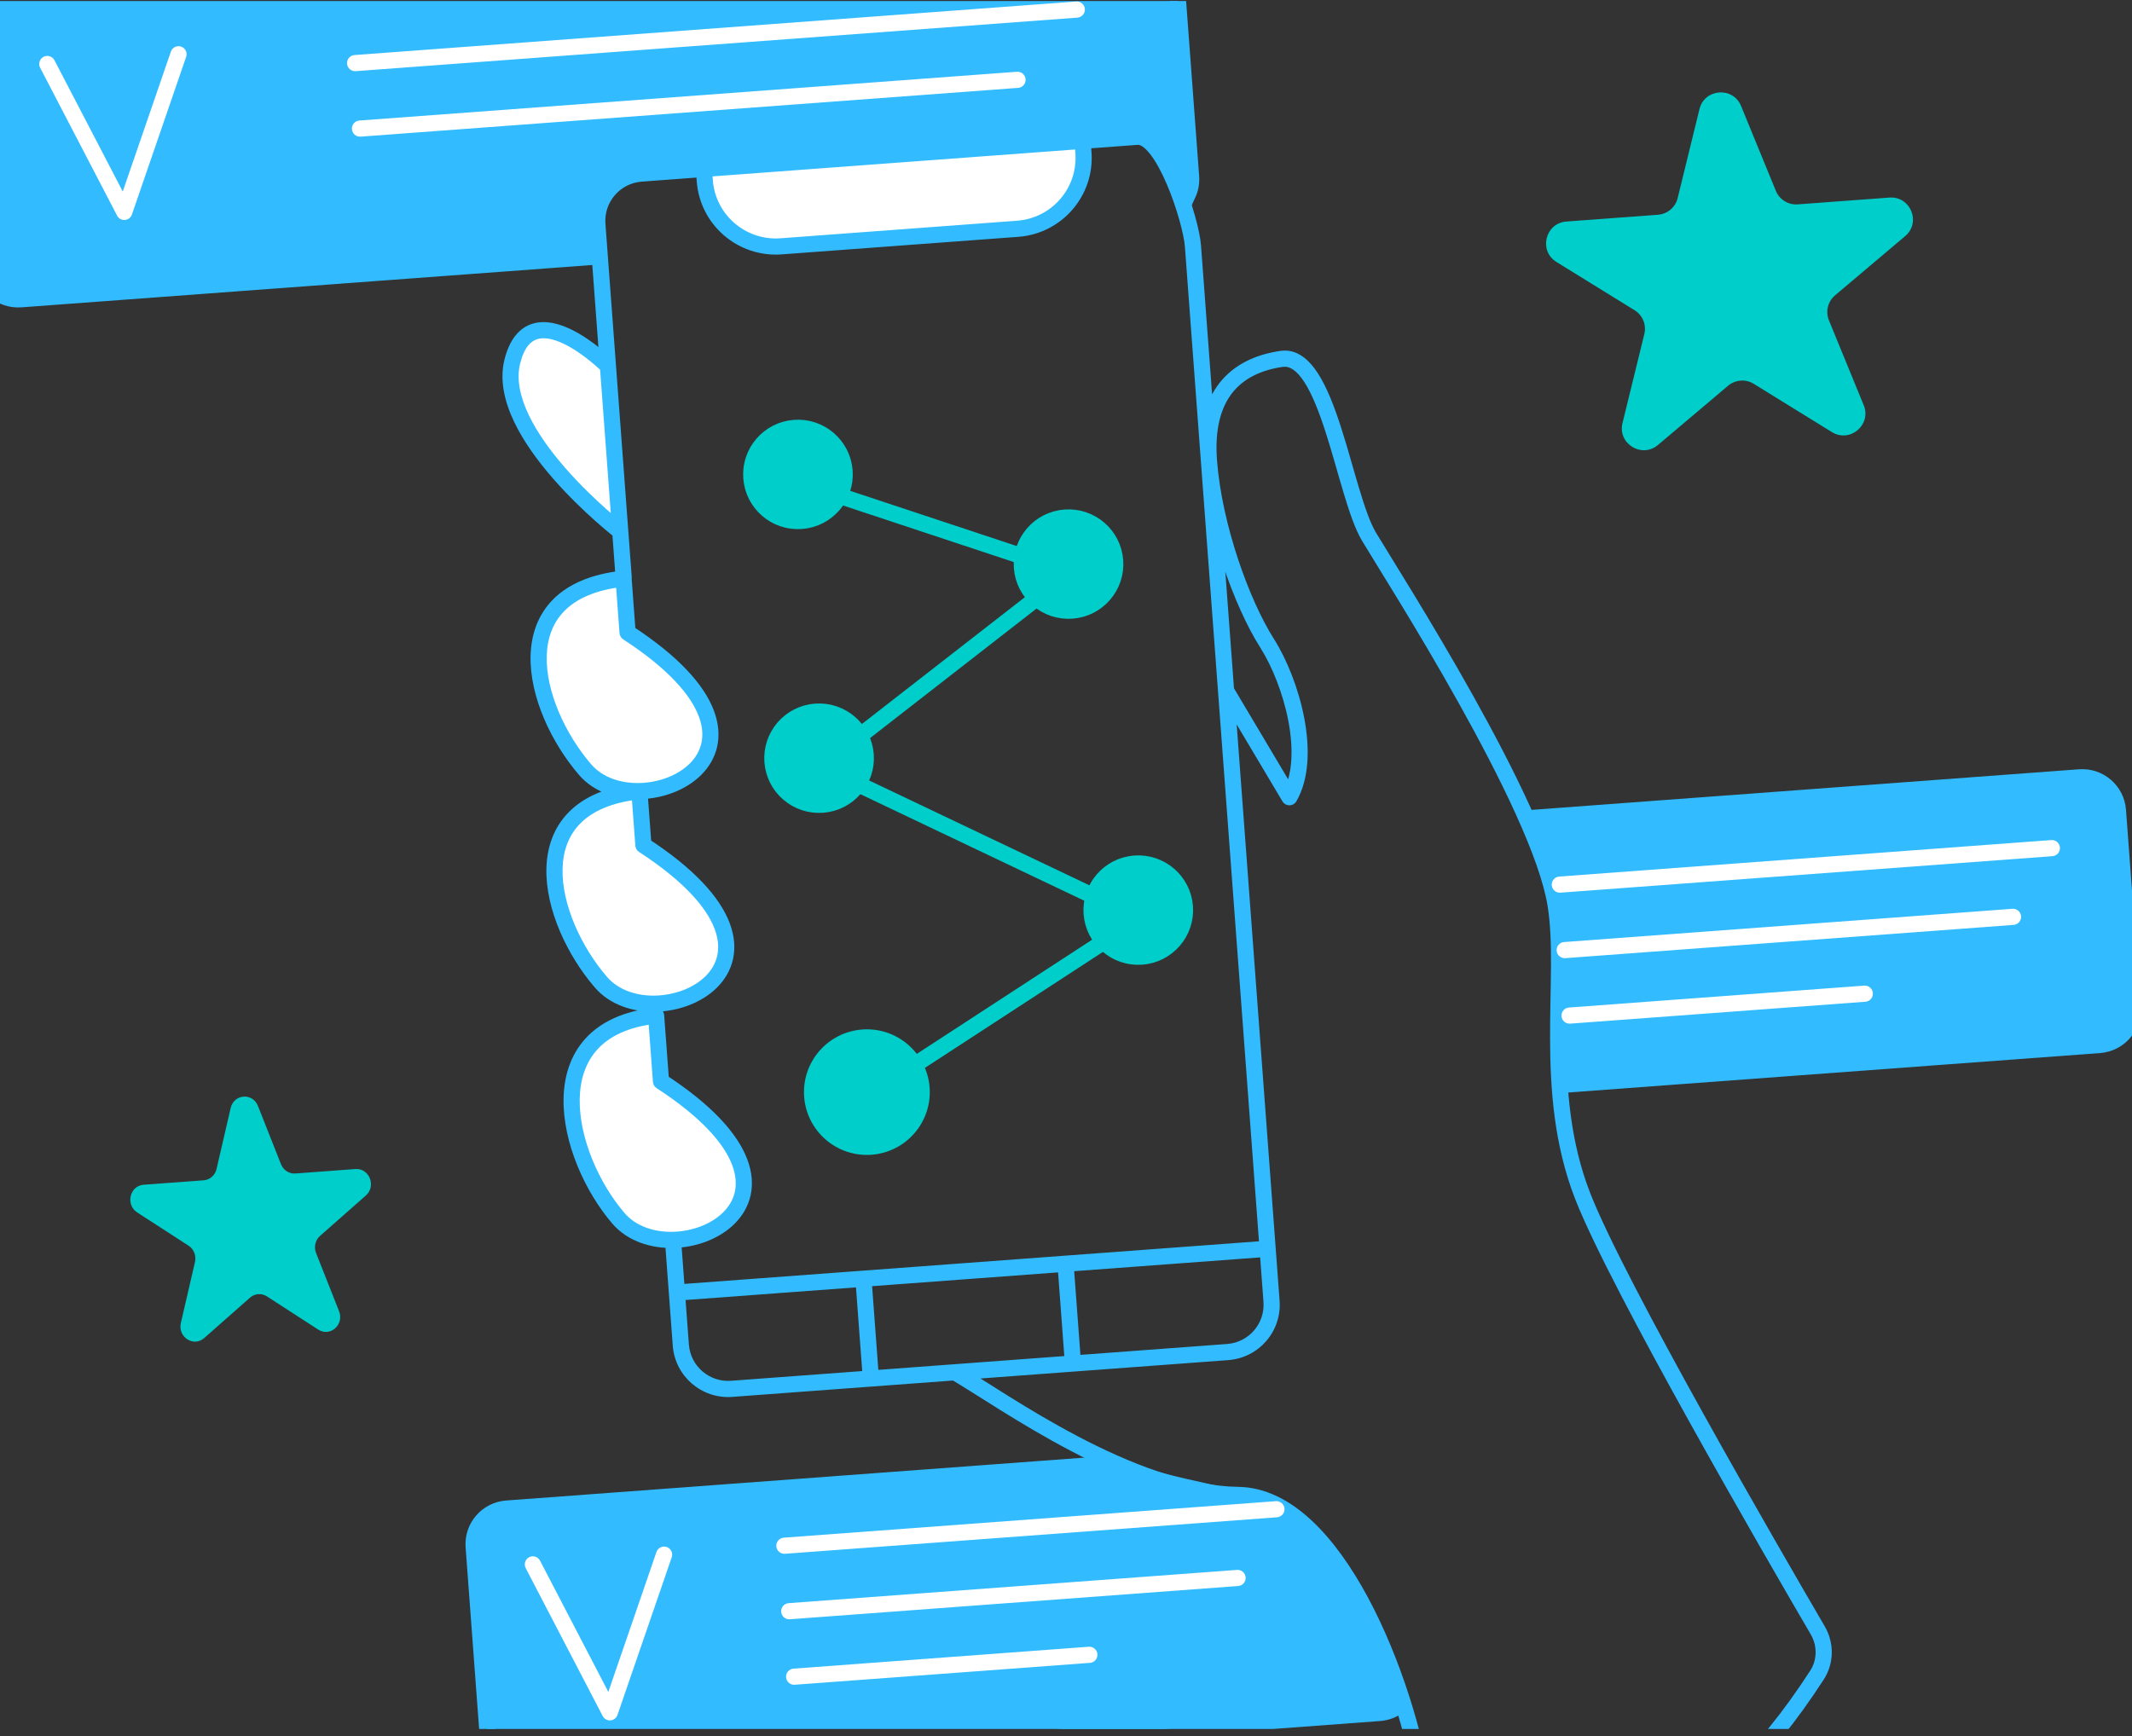 <svg width="264" height="215" viewBox="0 0 264 215" fill="none" xmlns="http://www.w3.org/2000/svg">
<rect x="0" y="0" width="264" height="215" fill="#333333" stroke="none"/>
<g clip-path="url(#clip0)">
<path d="M147.099 24.055L145.46 20.79C145.27 20.411 145.043 20.052 144.782 19.718L143.89 18.576C142.569 16.885 140.5 15.961 138.354 16.12L80.307 20.427C76.319 20.723 74.189 22.976 73.328 24.718C72.953 25.478 72.933 26.285 72.981 26.933L73.345 31.817L2.576 37.067C0.134 37.248 -1.99 35.419 -2.171 32.985L-4.385 3.248C-4.567 0.814 -2.737 -1.308 -0.295 -1.49L140.529 -11.937C142.971 -12.119 145.095 -10.289 145.276 -7.856L147.49 21.882C147.548 22.655 147.403 23.397 147.099 24.055ZM194.061 134.312C194.493 121.352 194.196 111.418 190.298 101.258L257.51 96.272C259.952 96.091 262.076 97.92 262.257 100.354L264.069 124.684C264.25 127.118 262.42 129.24 259.978 129.422L194.061 134.312ZM170.828 212.149L65.21 219.985C62.768 220.166 60.644 218.337 60.463 215.903L58.652 191.573C58.471 189.139 60.3 187.016 62.742 186.835L137.002 181.326C141.74 183.05 145.763 183.939 149.23 184.704C149.384 184.738 149.538 184.772 149.691 184.806C153.334 185.612 156.275 186.301 158.91 187.699C164.017 190.409 168.216 195.93 173.232 211.221C172.564 211.744 171.74 212.081 170.828 212.149Z" fill="#32BCFF" stroke="#32BCFF" stroke-width="2"/>
<path d="M75.278 45.334C75.278 45.334 65.724 35.749 63.447 44.742C61.17 53.734 76.802 65.812 76.802 65.812" fill="white"/>
<path d="M74.408 121.64C67.835 114.004 64.067 99.612 79.174 97.993L79.671 104.671C102.533 119.553 80.981 129.276 74.408 121.64Z" fill="white"/>
<path d="M76.586 150.893C70.013 143.257 66.136 127.402 81.243 125.784L81.849 133.924C104.711 148.807 83.159 158.53 76.586 150.893Z" fill="white"/>
<path d="M72.448 95.312C65.875 87.676 62.106 73.284 77.214 71.665L77.711 78.343C100.573 93.225 79.02 102.948 72.448 95.312Z" fill="white"/>
<path d="M134.159 18.905L134.05 17.443L87.162 20.922L87.271 22.384C87.632 27.231 91.86 30.868 96.716 30.508L126.021 28.334C130.876 27.973 134.52 23.752 134.159 18.905Z" fill="white"/>
<path d="M152.681 85.043C152.398 84.568 151.785 84.412 151.31 84.695C150.835 84.977 150.679 85.591 150.962 86.065L152.681 85.043ZM159.663 98.736L158.804 99.247C158.985 99.552 159.314 99.738 159.669 99.736C160.024 99.734 160.351 99.544 160.529 99.237L159.663 98.736ZM192.626 112.058L191.639 112.216L191.639 112.217L192.626 112.058ZM195.991 148.156L196.922 147.792L195.991 148.156ZM74.569 46.039C74.959 46.431 75.593 46.432 75.984 46.042C76.375 45.652 76.376 45.019 75.986 44.628L74.569 46.039ZM76.191 66.603C76.628 66.941 77.256 66.86 77.594 66.423C77.931 65.986 77.851 65.358 77.413 65.021L76.191 66.603ZM79.174 97.993L80.171 97.919C80.151 97.649 80.022 97.399 79.814 97.225C79.606 97.052 79.337 96.97 79.067 96.999L79.174 97.993ZM74.408 121.64L75.166 120.988L75.166 120.988L74.408 121.64ZM79.671 104.671L78.674 104.745C78.697 105.056 78.864 105.339 79.126 105.509L79.671 104.671ZM81.243 125.784L82.24 125.71C82.22 125.44 82.091 125.189 81.883 125.016C81.675 124.842 81.406 124.761 81.136 124.789L81.243 125.784ZM76.586 150.893L77.344 150.241L77.344 150.241L76.586 150.893ZM81.849 133.924L80.852 133.998C80.875 134.31 81.042 134.592 81.304 134.762L81.849 133.924ZM77.214 71.665L78.211 71.591C78.191 71.321 78.062 71.07 77.854 70.897C77.646 70.724 77.376 70.642 77.107 70.671L77.214 71.665ZM72.448 95.312L73.206 94.659L73.206 94.659L72.448 95.312ZM77.711 78.343L76.714 78.417C76.737 78.728 76.904 79.01 77.165 79.181L77.711 78.343ZM134.05 17.443L135.047 17.369C135.028 17.104 134.904 16.858 134.703 16.685C134.502 16.512 134.24 16.426 133.976 16.445L134.05 17.443ZM87.162 20.922L87.088 19.925C86.537 19.966 86.124 20.445 86.165 20.996L87.162 20.922ZM153.343 185.148L153.329 186.148L153.343 185.148ZM181.094 226.746L180.948 227.735L181.094 226.746ZM176.285 221.705L177.273 221.553L176.285 221.705ZM225.086 201.916L224.222 202.42L224.222 202.42L225.086 201.916ZM224.989 207.463L225.828 208.008L225.828 208.008L224.989 207.463ZM150.962 86.065L158.804 99.247L160.522 98.225L152.681 85.043L150.962 86.065ZM160.529 99.237C162.158 96.421 162.19 92.573 161.504 88.951C160.812 85.295 159.347 81.651 157.723 79.093L156.035 80.165C157.515 82.495 158.891 85.9 159.539 89.323C160.194 92.781 160.066 96.042 158.797 98.235L160.529 99.237ZM157.723 79.093C154.707 74.344 151.288 64.928 150.697 56.982L148.702 57.13C149.318 65.404 152.842 75.138 156.035 80.165L157.723 79.093ZM150.697 56.982C150.407 53.089 151.197 50.422 152.6 48.644C154.003 46.868 156.135 45.831 158.836 45.437L158.547 43.458C155.505 43.902 152.84 45.114 151.03 47.405C149.223 49.694 148.388 52.913 148.702 57.13L150.697 56.982ZM158.836 45.437C159.656 45.318 160.536 45.803 161.527 47.342C162.492 48.843 163.341 51.025 164.138 53.494C164.935 55.965 165.635 58.575 166.36 60.993C167.067 63.349 167.804 65.547 168.655 66.972L170.372 65.946C169.668 64.768 168.993 62.809 168.276 60.419C167.577 58.09 166.843 55.366 166.041 52.88C165.239 50.392 164.325 47.995 163.208 46.26C162.117 44.565 160.598 43.159 158.547 43.458L158.836 45.437ZM168.655 66.972C170.232 69.611 175.487 77.868 180.62 87.054C183.184 91.642 185.705 96.44 187.705 100.853C189.715 105.286 191.165 109.258 191.639 112.216L193.614 111.9C193.096 108.666 191.551 104.493 189.527 100.028C187.494 95.544 184.944 90.692 182.366 86.079C177.216 76.864 171.906 68.514 170.372 65.946L168.655 66.972ZM191.639 112.217C191.994 114.413 192.07 116.923 192.054 119.701C192.039 122.424 191.932 125.519 191.941 128.621C191.957 134.907 192.43 141.799 195.059 148.52L196.922 147.792C194.429 141.419 193.957 134.824 193.941 128.617C193.932 125.472 194.038 122.568 194.054 119.713C194.07 116.913 193.996 114.266 193.614 111.898L191.639 112.217ZM195.059 148.52C197.258 154.141 203.138 165.194 209.144 176.004C215.165 186.841 221.358 197.515 224.222 202.42L225.949 201.412C223.088 196.512 216.903 185.852 210.892 175.033C204.866 164.187 199.062 153.262 196.922 147.792L195.059 148.52ZM75.278 45.334C75.986 44.628 75.986 44.627 75.985 44.627C75.985 44.627 75.985 44.627 75.984 44.627C75.984 44.626 75.983 44.625 75.982 44.624C75.981 44.623 75.978 44.62 75.975 44.617C75.97 44.612 75.962 44.604 75.951 44.594C75.931 44.574 75.902 44.545 75.864 44.508C75.788 44.435 75.679 44.332 75.54 44.204C75.262 43.948 74.865 43.595 74.38 43.201C73.421 42.42 72.085 41.447 70.646 40.763C69.238 40.093 67.545 39.608 65.968 40.083C64.296 40.586 63.097 42.048 62.477 44.496L64.416 44.987C64.935 42.939 65.784 42.227 66.544 41.998C67.399 41.741 68.521 41.966 69.787 42.568C71.021 43.156 72.216 44.017 73.118 44.752C73.565 45.116 73.932 45.442 74.186 45.675C74.312 45.792 74.41 45.885 74.476 45.948C74.508 45.98 74.533 46.003 74.549 46.019C74.557 46.027 74.562 46.032 74.566 46.036C74.567 46.038 74.569 46.039 74.569 46.039C74.57 46.04 74.57 46.04 74.57 46.04C74.57 46.04 74.57 46.04 74.57 46.04C74.57 46.04 74.569 46.039 75.278 45.334ZM62.477 44.496C61.827 47.063 62.475 49.757 63.671 52.258C64.871 54.77 66.675 57.2 68.518 59.307C70.365 61.42 72.28 63.24 73.73 64.531C74.456 65.177 75.068 65.693 75.5 66.048C75.716 66.225 75.887 66.363 76.005 66.457C76.064 66.503 76.109 66.539 76.141 66.564C76.156 66.576 76.168 66.586 76.177 66.592C76.181 66.596 76.184 66.598 76.187 66.6C76.188 66.601 76.189 66.602 76.19 66.602C76.19 66.602 76.19 66.603 76.19 66.603C76.191 66.603 76.191 66.603 76.802 65.812C77.413 65.021 77.414 65.021 77.414 65.021C77.414 65.021 77.414 65.021 77.413 65.021C77.413 65.02 77.413 65.02 77.412 65.019C77.411 65.018 77.408 65.016 77.405 65.014C77.398 65.009 77.388 65.001 77.374 64.99C77.347 64.968 77.305 64.935 77.25 64.892C77.14 64.804 76.977 64.673 76.77 64.503C76.356 64.162 75.764 63.664 75.06 63.037C73.65 61.782 71.799 60.022 70.023 57.991C68.242 55.954 66.566 53.679 65.475 51.397C64.38 49.104 63.928 46.916 64.416 44.987L62.477 44.496ZM79.067 96.999C75.135 97.42 72.295 98.688 70.419 100.596C68.536 102.51 67.729 104.961 67.661 107.533C67.528 112.616 70.262 118.356 73.65 122.292L75.166 120.988C71.981 117.288 69.545 112.014 69.661 107.586C69.718 105.404 70.391 103.476 71.845 101.998C73.305 100.513 75.659 99.376 79.281 98.987L79.067 96.999ZM73.65 122.292C75.544 124.493 78.453 125.378 81.246 125.302C84.035 125.227 86.892 124.191 88.783 122.309C90.728 120.372 91.589 117.588 90.353 114.321C89.151 111.145 86.004 107.601 80.217 103.833L79.126 105.509C84.769 109.182 87.501 112.434 88.483 115.028C89.43 117.532 88.779 119.491 87.372 120.891C85.911 122.345 83.576 123.238 81.191 123.303C78.808 123.368 76.558 122.605 75.166 120.988L73.65 122.292ZM80.668 104.597L80.171 97.919L78.177 98.067L78.674 104.745L80.668 104.597ZM81.136 124.789C77.182 125.213 74.339 126.585 72.476 128.645C70.616 130.701 69.837 133.328 69.785 136.063C69.682 141.484 72.421 147.587 75.828 151.546L77.344 150.241C74.178 146.564 71.693 140.921 71.784 136.101C71.83 133.715 72.503 131.597 73.96 129.987C75.413 128.38 77.751 127.164 81.35 126.778L81.136 124.789ZM75.828 151.546C77.722 153.746 80.631 154.632 83.424 154.556C86.213 154.48 89.07 153.444 90.961 151.562C92.906 149.626 93.767 146.841 92.531 143.575C91.329 140.398 88.182 136.854 82.395 133.086L81.304 134.762C86.947 138.436 89.679 141.688 90.661 144.282C91.608 146.785 90.957 148.744 89.55 150.145C88.089 151.599 85.754 152.492 83.369 152.557C80.986 152.621 78.736 151.859 77.344 150.241L75.828 151.546ZM82.846 133.851L82.24 125.71L80.246 125.858L80.852 133.998L82.846 133.851ZM77.107 70.671C73.175 71.092 70.335 72.36 68.459 74.267C66.576 76.182 65.769 78.633 65.701 81.205C65.568 86.287 68.302 92.027 71.69 95.964L73.206 94.659C70.021 90.96 67.585 85.686 67.701 81.258C67.758 79.076 68.431 77.148 69.885 75.67C71.345 74.185 73.699 73.047 77.321 72.659L77.107 70.671ZM71.69 95.964C73.584 98.165 76.493 99.05 79.285 98.974C82.075 98.898 84.932 97.862 86.823 95.98C88.768 94.044 89.629 91.259 88.393 87.993C87.191 84.817 84.044 81.272 78.256 77.505L77.165 79.181C82.809 82.854 85.541 86.106 86.522 88.7C87.47 91.204 86.819 93.162 85.412 94.563C83.951 96.017 81.616 96.91 79.231 96.975C76.848 97.04 74.598 96.277 73.206 94.659L71.69 95.964ZM78.708 78.269L78.211 71.591L76.217 71.739L76.714 78.417L78.708 78.269ZM79.471 22.494L140.894 17.937L140.745 15.943L79.322 20.5L79.471 22.494ZM78.235 71.589L74.968 27.708L72.974 27.856L76.241 71.737L78.235 71.589ZM90.528 171.009C87.84 171.209 85.502 169.196 85.303 166.517L83.308 166.665C83.59 170.448 86.89 173.285 90.676 173.004L90.528 171.009ZM156.453 161.238C156.653 163.917 154.639 166.253 151.951 166.452L152.099 168.447C155.885 168.166 158.729 164.874 158.448 161.09L156.453 161.238ZM140.894 17.937C141.01 17.928 141.197 17.961 141.478 18.149C141.762 18.34 142.087 18.657 142.44 19.111C143.144 20.018 143.844 21.326 144.474 22.795C145.742 25.749 146.614 29.077 146.723 30.54L148.717 30.392C148.585 28.624 147.626 25.068 146.312 22.007C145.652 20.469 144.874 18.985 144.019 17.884C143.592 17.334 143.116 16.841 142.593 16.49C142.066 16.135 141.438 15.891 140.745 15.943L140.894 17.937ZM79.322 20.5C75.536 20.78 72.692 24.073 72.974 27.856L74.968 27.708C74.769 25.029 76.783 22.694 79.471 22.494L79.322 20.5ZM133.053 17.517L133.162 18.979L135.156 18.831L135.047 17.369L133.053 17.517ZM133.976 16.445L87.088 19.925L87.236 21.919L134.124 18.44L133.976 16.445ZM86.165 20.996L86.274 22.458L88.268 22.31L88.159 20.848L86.165 20.996ZM96.79 31.505L126.095 29.331L125.947 27.336L96.642 29.511L96.79 31.505ZM86.274 22.458C86.676 27.857 91.385 31.906 96.79 31.505L96.642 29.511C92.335 29.83 88.588 26.604 88.268 22.31L86.274 22.458ZM133.162 18.979C133.481 23.274 130.253 27.017 125.947 27.336L126.095 29.331C131.5 28.93 135.558 24.23 135.156 18.831L133.162 18.979ZM224.15 206.919C217.4 217.319 211.299 222.64 204.673 225.083C198.019 227.536 190.671 227.152 181.24 225.757L180.948 227.735C190.41 229.135 198.2 229.601 205.365 226.959C212.558 224.308 218.959 218.591 225.828 208.008L224.15 206.919ZM117.744 170.819C120.65 172.516 126.235 176.351 132.594 179.688C138.979 183.04 146.418 186.051 153.329 186.148L153.357 184.148C146.934 184.058 139.843 181.234 133.523 177.917C127.176 174.586 121.879 170.918 118.752 169.092L117.744 170.819ZM153.329 186.148C155.99 186.185 158.561 187.468 160.996 189.722C163.432 191.976 165.665 195.143 167.623 198.782C171.537 206.062 174.25 215.048 175.297 221.856L177.273 221.553C176.196 214.546 173.419 205.338 169.384 197.835C167.366 194.084 165.01 190.712 162.354 188.254C159.699 185.797 156.676 184.195 153.357 184.148L153.329 186.148ZM85.303 166.517L84.818 160.008L82.823 160.156L83.308 166.665L85.303 166.517ZM84.818 160.008L84.334 153.499L82.339 153.647L82.823 160.156L84.818 160.008ZM146.723 30.54L155.969 154.729L157.963 154.581L148.717 30.392L146.723 30.54ZM155.969 154.729L156.453 161.238L158.448 161.09L157.963 154.581L155.969 154.729ZM83.895 161.079L106.992 159.365L106.843 157.371L83.747 159.084L83.895 161.079ZM118.174 168.958L107.763 169.731L107.912 171.725L118.322 170.953L118.174 168.958ZM107.763 169.731L90.528 171.009L90.676 173.004L107.912 171.725L107.763 169.731ZM105.92 158.442L106.84 170.802L108.835 170.654L107.915 158.294L105.92 158.442ZM106.992 159.365L132.016 157.509L131.867 155.514L106.843 157.371L106.992 159.365ZM132.016 157.509L157.04 155.652L156.892 153.658L131.867 155.514L132.016 157.509ZM132.788 167.874L118.174 168.958L118.322 170.953L132.936 169.869L132.788 167.874ZM130.944 156.586L131.865 168.945L133.859 168.797L132.939 156.438L130.944 156.586ZM181.24 225.757C179.197 225.455 177.605 223.714 177.273 221.553L175.297 221.856C175.742 224.757 177.916 227.287 180.948 227.735L181.24 225.757ZM224.222 202.42C225.046 203.831 225.025 205.571 224.15 206.919L225.828 208.008C227.129 206.003 227.14 203.451 225.949 201.412L224.222 202.42ZM151.951 166.452L132.788 167.874L132.936 169.869L152.099 168.447L151.951 166.452Z" fill="#32BCFF"/>
<path d="M66.87 193.286C66.615 192.796 66.011 192.605 65.521 192.86C65.031 193.115 64.841 193.718 65.096 194.208L66.87 193.286ZM75.516 212.068L74.629 212.529C74.814 212.884 75.192 213.095 75.591 213.065C75.989 213.036 76.332 212.772 76.462 212.394L75.516 212.068ZM83.178 192.867C83.357 192.345 83.079 191.776 82.557 191.596C82.035 191.416 81.466 191.694 81.286 192.216L83.178 192.867ZM6.743 7.463C6.488 6.973 5.884 6.783 5.394 7.038C4.904 7.292 4.713 7.896 4.968 8.386L6.743 7.463ZM15.389 26.246L14.502 26.707C14.686 27.062 15.064 27.273 15.463 27.243C15.862 27.213 16.204 26.949 16.334 26.571L15.389 26.246ZM23.05 7.045C23.23 6.522 22.952 5.953 22.43 5.774C21.907 5.594 21.338 5.872 21.159 6.394L23.05 7.045ZM97.052 190.439C96.502 190.48 96.088 190.96 96.129 191.51C96.171 192.061 96.65 192.475 97.201 192.434L97.052 190.439ZM158.134 187.913C158.685 187.872 159.098 187.393 159.057 186.842C159.016 186.291 158.537 185.878 157.986 185.919L158.134 187.913ZM97.656 198.549C97.106 198.59 96.692 199.07 96.733 199.621C96.774 200.171 97.254 200.585 97.805 200.544L97.656 198.549ZM153.322 196.425C153.873 196.384 154.286 195.905 154.245 195.354C154.204 194.803 153.724 194.39 153.173 194.431L153.322 196.425ZM98.26 206.66C97.709 206.7 97.296 207.18 97.337 207.731C97.378 208.282 97.858 208.695 98.409 208.654L98.26 206.66ZM134.969 205.942C135.519 205.901 135.933 205.421 135.892 204.87C135.851 204.32 135.371 203.906 134.82 203.947L134.969 205.942ZM193.073 108.561C192.522 108.602 192.109 109.082 192.15 109.633C192.191 110.183 192.671 110.597 193.222 110.556L193.073 108.561ZM254.155 106.035C254.706 105.994 255.119 105.515 255.078 104.964C255.037 104.413 254.557 104 254.006 104.041L254.155 106.035ZM193.677 116.671C193.126 116.712 192.713 117.192 192.754 117.743C192.795 118.293 193.275 118.707 193.825 118.666L193.677 116.671ZM249.342 114.547C249.893 114.506 250.306 114.027 250.265 113.476C250.224 112.925 249.745 112.512 249.194 112.553L249.342 114.547ZM194.281 124.782C193.73 124.823 193.317 125.302 193.358 125.853C193.399 126.404 193.878 126.817 194.429 126.776L194.281 124.782ZM230.989 124.064C231.54 124.023 231.953 123.543 231.912 122.993C231.871 122.442 231.391 122.028 230.841 122.069L230.989 124.064ZM43.897 6.818C43.346 6.859 42.932 7.339 42.974 7.889C43.014 8.44 43.494 8.853 44.045 8.813L43.897 6.818ZM133.414 2.182C133.965 2.141 134.378 1.662 134.337 1.111C134.296 0.56 133.816 0.147 133.265 0.188L133.414 2.182ZM44.5 14.928C43.95 14.969 43.536 15.449 43.577 15.999C43.618 16.55 44.098 16.964 44.649 16.923L44.5 14.928ZM126.074 10.882C126.625 10.841 127.038 10.361 126.997 9.811C126.956 9.26 126.476 8.846 125.925 8.887L126.074 10.882ZM65.096 194.208L74.629 212.529L76.403 211.607L66.87 193.286L65.096 194.208ZM81.286 192.216L74.571 211.743L76.462 212.394L83.178 192.867L81.286 192.216ZM4.968 8.386L14.502 26.707L16.276 25.784L6.743 7.463L4.968 8.386ZM21.159 6.394L14.443 25.92L16.334 26.571L23.05 7.045L21.159 6.394ZM97.201 192.434L158.134 187.913L157.986 185.919L97.052 190.439L97.201 192.434ZM97.805 200.544L153.322 196.425L153.173 194.431L97.656 198.549L97.805 200.544ZM98.409 208.654L134.969 205.942L134.82 203.947L98.26 206.66L98.409 208.654ZM193.222 110.556L254.155 106.035L254.006 104.041L193.073 108.561L193.222 110.556ZM193.825 118.666L249.342 114.547L249.194 112.553L193.677 116.671L193.825 118.666ZM194.429 126.776L230.989 124.064L230.841 122.069L194.281 124.782L194.429 126.776ZM44.045 8.813L133.414 2.182L133.265 0.188L43.897 6.818L44.045 8.813ZM44.649 16.923L126.074 10.882L125.925 8.887L44.5 14.928L44.649 16.923Z" fill="white"/>
<path d="M104.582 58.329C104.819 61.509 102.428 64.282 99.238 64.518C96.048 64.755 93.272 62.366 93.036 59.185C92.799 56.005 95.19 53.233 98.38 52.996C101.57 52.759 104.345 55.149 104.582 58.329ZM138.086 69.435C138.323 72.615 135.932 75.388 132.742 75.624C129.552 75.861 126.777 73.472 126.54 70.291C126.303 67.111 128.694 64.338 131.884 64.102C135.074 63.865 137.849 66.255 138.086 69.435ZM107.198 93.473C107.435 96.653 105.044 99.426 101.854 99.663C98.664 99.899 95.889 97.51 95.652 94.33C95.415 91.149 97.806 88.377 100.996 88.14C104.186 87.903 106.962 90.293 107.198 93.473ZM146.723 112.287C146.959 115.468 144.568 118.24 141.378 118.477C138.188 118.714 135.413 116.324 135.176 113.144C134.94 109.964 137.331 107.191 140.521 106.954C143.711 106.718 146.486 109.107 146.723 112.287Z" fill="#00CECB" stroke="#00CECB" stroke-width="2"/>
<path d="M210.442 13.51C211.067 10.959 214.597 10.697 215.593 13.128L219.899 23.635C220.344 24.722 221.44 25.399 222.614 25.312L233.955 24.47C236.578 24.276 237.918 27.546 235.911 29.243L227.231 36.578C226.333 37.337 226.027 38.586 226.472 39.673L230.778 50.18C231.775 52.611 229.073 54.894 226.836 53.512L217.165 47.538C216.165 46.92 214.88 47.016 213.982 47.774L205.302 55.109C203.294 56.806 200.285 54.947 200.91 52.396L203.613 41.369C203.892 40.228 203.404 39.038 202.404 38.42L192.733 32.446C190.496 31.064 191.338 27.632 193.961 27.437L205.302 26.596C206.475 26.509 207.459 25.678 207.739 24.537L210.442 13.51Z" fill="#00CECB"/>
<path d="M28.564 137.223C28.969 135.476 31.284 135.305 31.943 136.972L34.791 144.181C35.085 144.927 35.806 145.393 36.575 145.336L44.013 144.784C45.734 144.657 46.62 146.9 45.307 148.059L39.629 153.066C39.041 153.584 38.843 154.44 39.138 155.185L41.986 162.394C42.645 164.062 40.877 165.62 39.407 164.669L33.05 160.554C32.392 160.129 31.549 160.191 30.962 160.709L25.284 165.716C23.97 166.875 21.991 165.594 22.396 163.848L24.145 156.298C24.326 155.517 24.003 154.7 23.346 154.274L16.988 150.16C15.518 149.208 16.062 146.858 17.783 146.73L25.221 146.179C25.991 146.121 26.634 145.554 26.815 144.773L28.564 137.223Z" fill="#00CECB"/>
<path d="M114.114 134.756C114.392 138.489 111.586 141.739 107.847 142.017C104.108 142.294 100.851 139.493 100.573 135.761C100.295 132.028 103.101 128.777 106.84 128.5C110.579 128.222 113.836 131.023 114.114 134.756Z" fill="#00CECB"/>
<path d="M112.697 131.063C112.234 131.365 112.104 131.984 112.405 132.447C112.707 132.91 113.326 133.041 113.789 132.739L112.697 131.063ZM141.141 113.723L141.687 114.56C141.99 114.363 142.162 114.017 142.138 113.656C142.114 113.295 141.897 112.975 141.57 112.82L141.141 113.723ZM101.616 94.908L101.002 94.119C100.728 94.332 100.585 94.672 100.622 95.016C100.66 95.361 100.873 95.662 101.187 95.811L101.616 94.908ZM132.504 70.87L133.118 71.659C133.409 71.433 133.552 71.064 133.489 70.7C133.427 70.337 133.169 70.037 132.818 69.921L132.504 70.87ZM99.314 58.815C98.79 58.641 98.224 58.925 98.05 59.449C97.877 59.974 98.161 60.539 98.685 60.713L99.314 58.815ZM113.789 132.739L141.687 114.56L140.594 112.885L112.697 131.063L113.789 132.739ZM141.57 112.82L102.046 94.005L101.187 95.811L140.711 114.625L141.57 112.82ZM102.231 95.697L133.118 71.659L131.89 70.081L101.002 94.119L102.231 95.697ZM132.818 69.921L99.314 58.815L98.685 60.713L132.189 71.819L132.818 69.921ZM113.117 134.83C113.353 138.01 110.962 140.783 107.772 141.02L107.921 143.014C112.209 142.696 115.43 138.967 115.111 134.682L113.117 134.83ZM107.772 141.02C104.582 141.256 101.807 138.867 101.57 135.687L99.576 135.835C99.895 140.12 103.633 143.332 107.921 143.014L107.772 141.02ZM101.57 135.687C101.334 132.506 103.725 129.734 106.915 129.497L106.766 127.503C102.478 127.821 99.257 131.55 99.576 135.835L101.57 135.687ZM106.915 129.497C110.105 129.26 112.88 131.65 113.117 134.83L115.111 134.682C114.792 130.397 111.054 127.184 106.766 127.503L106.915 129.497Z" fill="#00CECB"/>
</g>
<defs>
<clipPath id="clip0">
<path d="M0 0.128H264V214.128H0V0.128Z" fill="white"/>
</clipPath>
</defs>
</svg>
